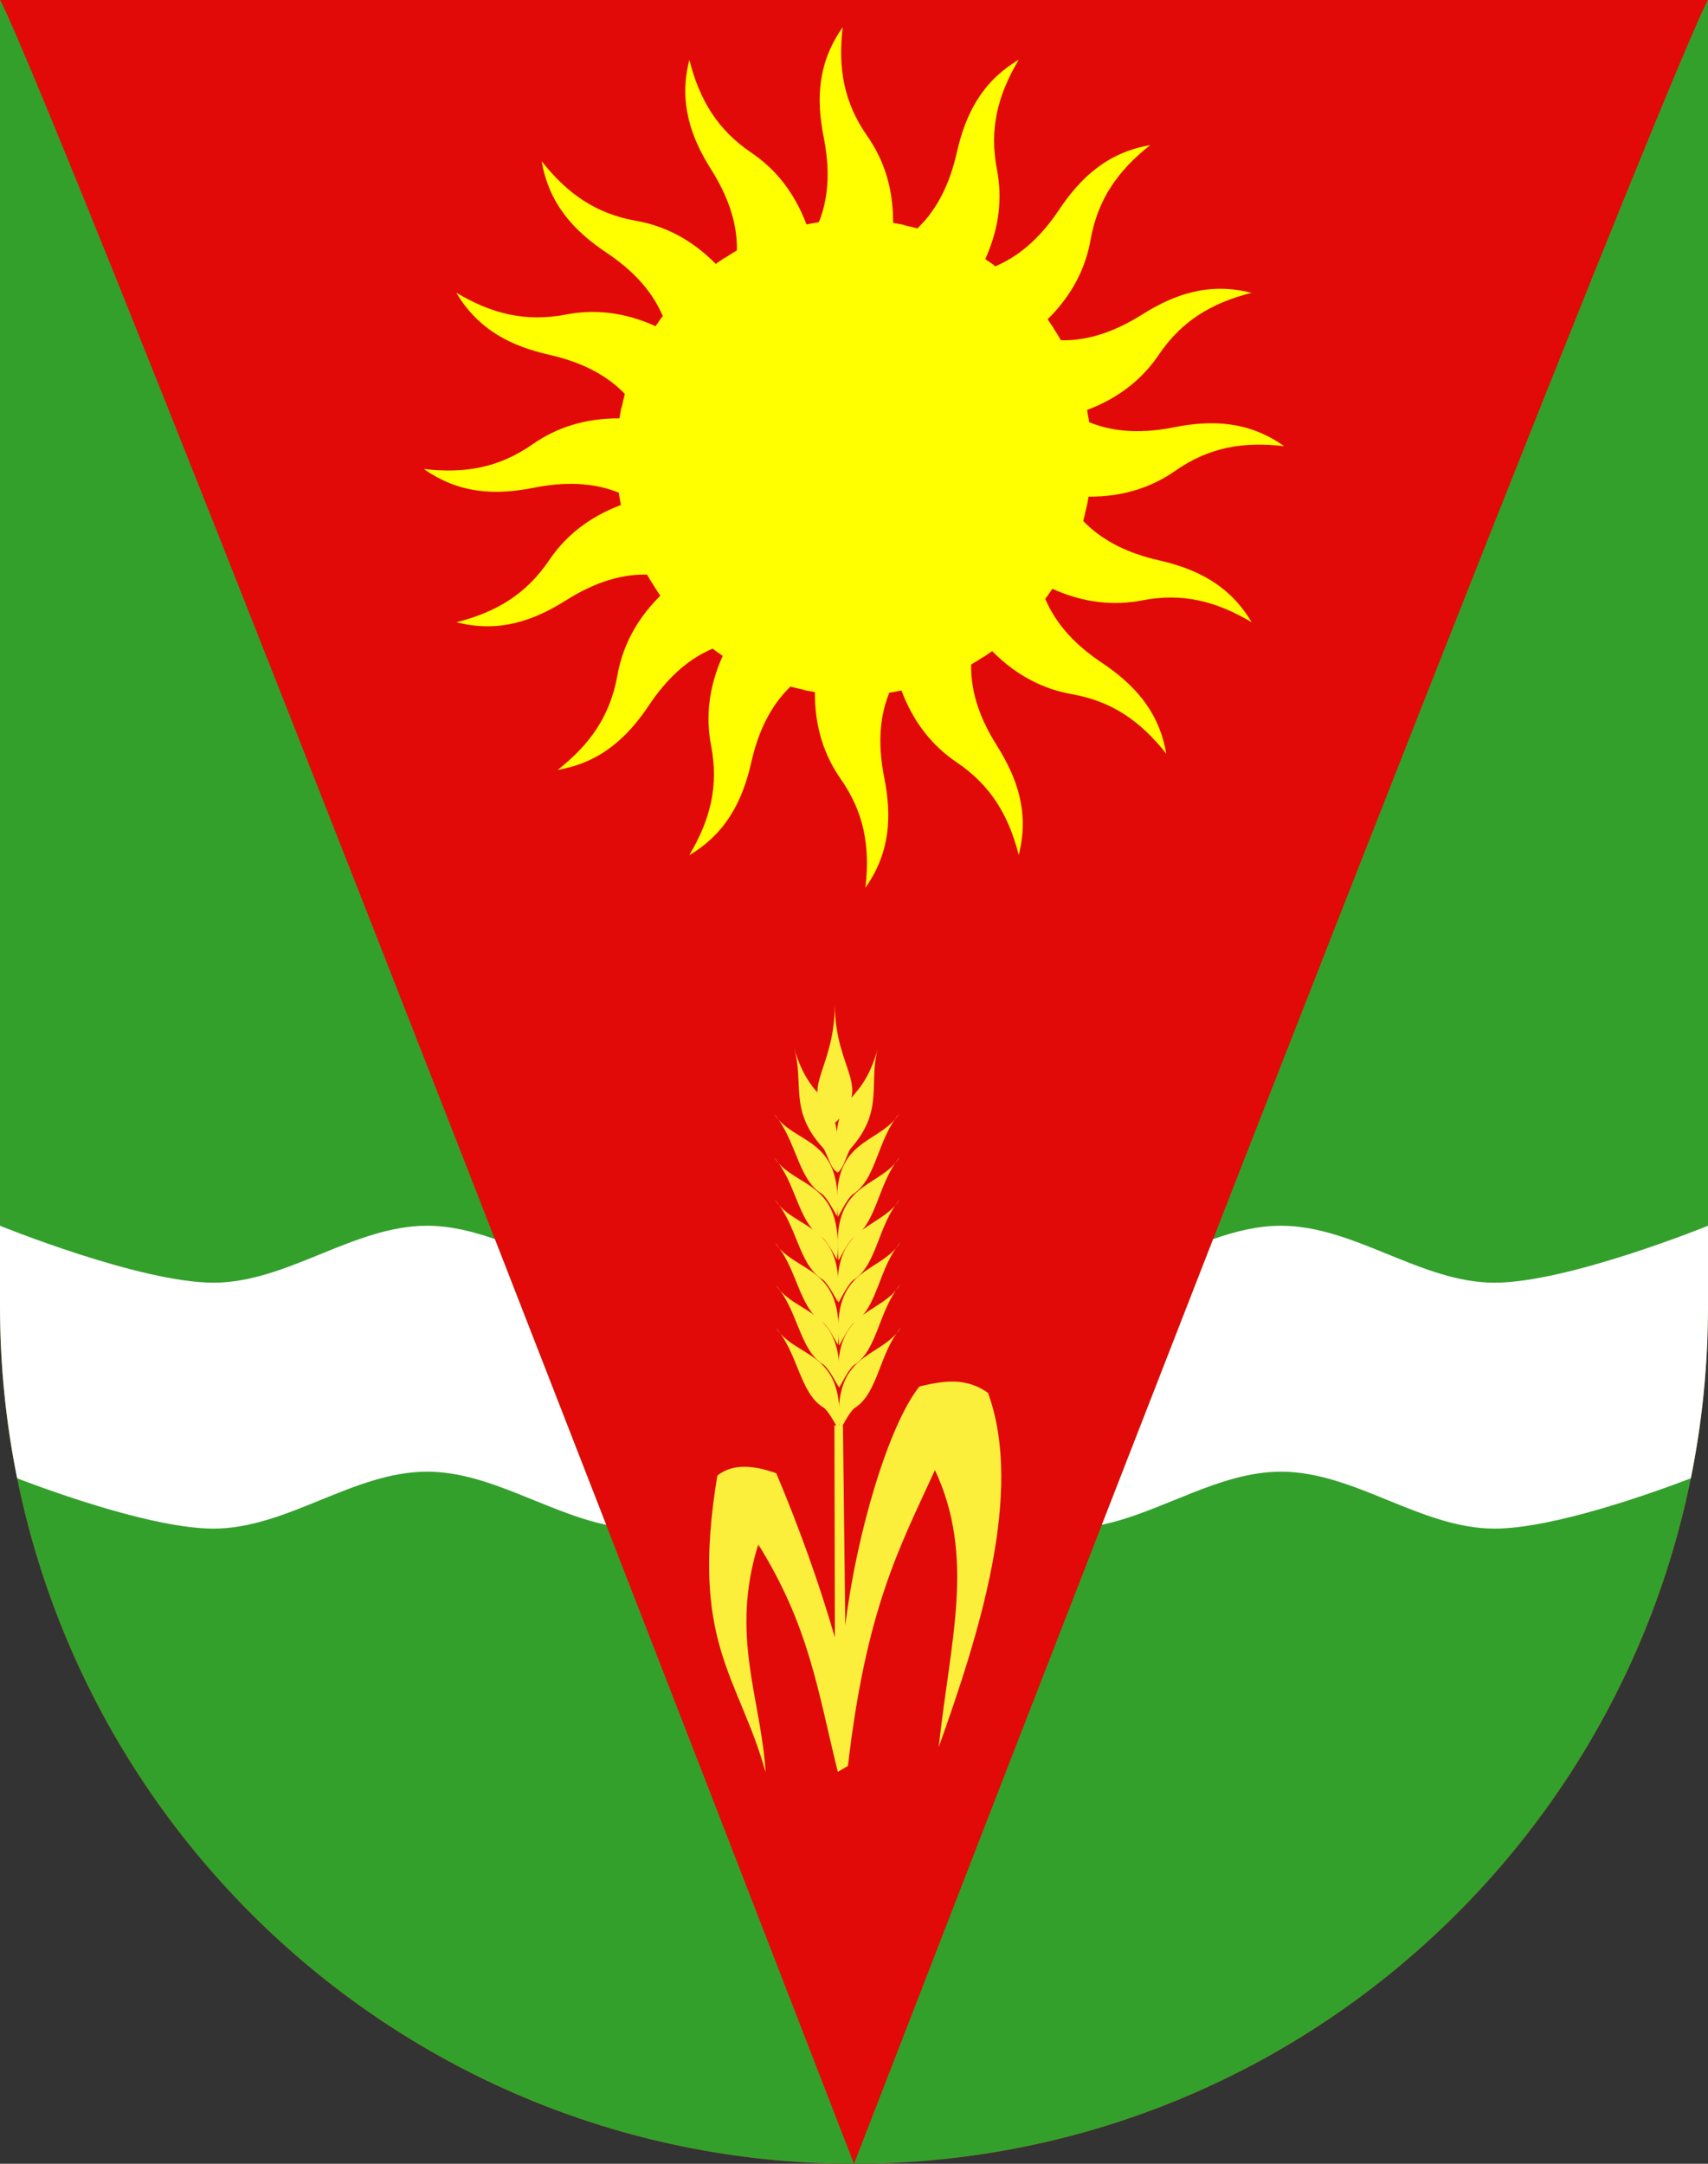 <?xml version="1.0" encoding="UTF-8" standalone="no"?>
<!-- Created with Inkscape (http://www.inkscape.org/) -->

<svg
   xmlns:dc="http://purl.org/dc/elements/1.1/"
   xmlns:cc="http://creativecommons.org/ns#"
   xmlns:rdf="http://www.w3.org/1999/02/22-rdf-syntax-ns#"
   xmlns:svg="http://www.w3.org/2000/svg"
   xmlns="http://www.w3.org/2000/svg"
   xmlns:sodipodi="http://sodipodi.sourceforge.net/DTD/sodipodi-0.dtd"
   xmlns:inkscape="http://www.inkscape.org/namespaces/inkscape"
   width="600"
   height="760"
   id="svg11168"
   version="1.1"
   inkscape:version="0.48.4 r9939"
   sodipodi:docname="New document 237">
  <rect width="100%" height="100%" fill="#333333" stroke="none"/>
  <defs
     id="defs11170" />
  <sodipodi:namedview
     id="base"
     pagecolor="#ffffff"
     bordercolor="#666666"
     borderopacity="1.0"
     inkscape:pageopacity="0.0"
     inkscape:pageshadow="2"
     inkscape:zoom="0.35"
     inkscape:cx="300.00007"
     inkscape:cy="380.00002"
     inkscape:document-units="px"
     inkscape:current-layer="layer1"
     showgrid="false"
     fit-margin-top="0"
     fit-margin-left="0"
     fit-margin-right="0"
     fit-margin-bottom="0"
     inkscape:window-width="463"
     inkscape:window-height="423"
     inkscape:window-x="1678"
     inkscape:window-y="78"
     inkscape:window-maximized="0" />
  <g
     inkscape:label="Layer 1"
     inkscape:groupmode="layer"
     id="layer1"
     transform="translate(-75,-152.362)">
    <g
       transform="translate(37.857,-73.345)"
       id="g11089">
      <path
         inkscape:connector-curvature="0"
         d="m 37.143,225.708 0,458.868 c 0,166.311 134.315,301.132 300,301.132 165.685,0 300,-134.821 300,-301.132 l 0,-458.868 -600,0 z"
         id="path2346-2-3"
         style="fill:#e20909;fill-opacity:1" />
      <path
         inkscape:connector-curvature="0"
         id="path2346-2-7"
         transform="translate(37.143,225.708)"
         d="M 0,0 0,458.875 C 0,625.186 134.315,760 300,760 8.386,6.505 0,0 0,0 z M 300,760 C 465.685,760 600,625.186 600,458.875 L 600,0 c 0,0 -8.386,6.505 -300,760 z"
         style="fill:#33a02c;fill-opacity:1" />
      <path
         inkscape:connector-curvature="0"
         id="rect10948"
         transform="translate(37.143,225.708)"
         d="M 0,430.531 0,458.875 c 0,20.679 2.076,40.869 6.031,60.375 13.656,5.203 48.442,17.656 68.969,17.656 25.874,0 49.126,-20 75,-20 21.798,0 41.726,14.184 62.938,18.656 -13.933,-35.82 -26.927,-69.166 -39.094,-100.344 -7.794,-2.719 -15.693,-4.688 -23.844,-4.688 -25.874,0 -49.126,20 -75,20 -25.874,0 -75,-20 -75,-20 z m 450,0 c -8.15,0 -16.05,1.969 -23.844,4.688 -12.167,31.178 -25.161,64.524 -39.094,100.344 21.212,-4.472 41.14,-18.656 62.938,-18.656 25.874,0 49.126,20 75,20 20.527,0 55.312,-12.454 68.969,-17.656 C 597.924,499.744 600,479.554 600,458.875 l 0,-28.344 c 0,0 -49.126,20 -75,20 -25.874,0 -49.126,-20 -75,-20 z"
         style="fill:#ffffff;fill-opacity:1;stroke:none" />
      <path
         inkscape:connector-curvature="0"
         id="path2140-7"
         d="m 333.162,235.303 c -8.831,12.458 -9.303,25.312 -6.663,38.616 2.042,10.288 2.099,20.422 -1.703,29.846 -0.174,0.026 -0.425,0.075 -0.617,0.106 l -0.192,0 c 0,0 -2.355,0.419 -3.534,0.66 -4.318,-11.418 -10.991,-19.527 -19.393,-25.205 -11.873,-8.024 -18.193,-18.515 -21.756,-32.592 -3.783,14.795 0.391,26.97 7.621,38.446 5.591,8.874 9.265,18.323 9.09,28.483 -1.119,0.631 -2.64,1.619 -4.023,2.512 l -0.404,0.17 c 0,0 -1.866,1.244 -2.874,1.958 -0.035,0.025 -0.095,0.061 -0.128,0.085 -8.593,-8.665 -17.99,-13.347 -27.972,-15.114 -14.111,-2.498 -24.204,-9.539 -33.188,-20.947 2.565,15.054 11.397,24.519 22.672,32.06 8.736,5.842 15.909,12.971 19.883,22.352 -0.061,0.083 -0.148,0.209 -0.213,0.298 l -0.255,0.255 c 0,0 -1.404,1.98 -2.065,2.98 -11.126,-5.012 -21.574,-6.013 -31.527,-4.087 -14.069,2.722 -26.015,-0.23 -38.489,-7.664 7.786,13.136 19.407,18.797 32.634,21.799 10.249,2.326 19.519,6.416 26.589,13.752 -0.336,1.206 -0.738,2.94 -1.086,4.534 l -0.192,0.511 c 0,0 -0.334,1.783 -0.553,3.023 -0.006,0.031 -0.064,0.341 -0.064,0.341 l 0,0.064 c -0.006,0.038 -0.015,0.071 -0.021,0.106 -12.204,-0.056 -22.175,3.28 -30.484,9.09 -11.744,8.212 -23.793,10.4 -38.212,8.685 12.458,8.831 25.312,9.24 38.616,6.599 10.288,-2.042 20.421,-2.078 29.846,1.724 0.026,0.176 0.074,0.423 0.106,0.617 l 0,0.17 c 0,0 0.419,2.355 0.66,3.534 -11.415,4.319 -19.527,10.992 -25.205,19.393 -8.024,11.873 -18.494,18.236 -32.571,21.799 14.795,3.783 26.949,-0.434 38.425,-7.664 8.874,-5.591 18.322,-9.265 28.483,-9.09 0.669,1.186 1.726,2.858 2.661,4.3 l 0.064,0.128 c 0,0 1.288,2.034 1.98,3.002 -8.664,8.593 -13.326,18.054 -15.093,28.036 -2.498,14.111 -9.539,24.162 -20.947,33.145 15.054,-2.565 24.498,-11.397 32.038,-22.672 5.842,-8.736 12.992,-15.931 22.374,-19.904 0.142,0.105 0.352,0.248 0.511,0.362 l 0.085,0.085 c 0,0 1.945,1.43 2.938,2.086 -5.012,11.126 -5.991,21.617 -4.066,31.57 2.722,14.07 -0.251,25.973 -7.685,38.446 13.137,-7.786 18.797,-19.407 21.799,-32.634 2.326,-10.249 6.415,-19.519 13.752,-26.589 1.198,0.334 2.93,0.718 4.513,1.064 l 0.532,0.213 c 0,0 2.135,0.408 3.364,0.617 0.063,0.011 0.112,0.033 0.17,0.043 -0.06,12.206 3.26,22.177 9.069,30.484 8.212,11.744 10.4,23.793 8.685,38.212 8.831,-12.458 9.261,-25.312 6.621,-38.616 -2.046,-10.308 -2.064,-20.42 1.767,-29.867 0.17,-0.025 0.409,-0.075 0.596,-0.106 l 0.149,0 c 0,0 1.03,-0.206 1.767,-0.341 0.736,-0.135 1.178,-0.199 1.767,-0.319 4.316,11.418 10.994,19.529 19.393,25.205 11.873,8.024 18.236,18.494 21.799,32.571 3.783,-14.795 -0.434,-26.949 -7.664,-38.425 -5.602,-8.891 -9.241,-18.312 -9.047,-28.505 1.138,-0.643 2.709,-1.627 4.109,-2.533 l 0.341,-0.149 c 0,0 1.982,-1.318 2.938,-2.001 8.591,8.679 18.028,13.347 28.015,15.114 14.111,2.498 24.162,9.518 33.145,20.926 -2.565,-15.054 -11.376,-24.434 -22.65,-31.975 -8.726,-5.836 -15.893,-13.043 -19.862,-22.416 0.115,-0.155 0.258,-0.399 0.383,-0.575 l 0.085,-0.064 c 0,0 1.375,-1.936 2.022,-2.916 11.13,5.026 21.612,5.992 31.57,4.066 14.069,-2.722 25.973,0.251 38.446,7.685 -7.786,-13.136 -19.386,-18.754 -32.613,-21.756 -10.237,-2.324 -19.505,-6.486 -26.567,-13.816 0.342,-1.23 0.742,-3.002 1.086,-4.62 l 0.149,-0.383 c 0,0 0.463,-2.347 0.66,-3.534 12.213,0.063 22.152,-3.279 30.463,-9.09 11.744,-8.212 23.814,-10.357 38.233,-8.643 -12.458,-8.831 -25.334,-9.282 -38.638,-6.642 -10.308,2.046 -20.399,2.064 -29.846,-1.767 -0.026,-0.175 -0.074,-0.425 -0.106,-0.617 l 0,-0.149 c 0,0 -0.206,-1.03 -0.341,-1.767 -0.135,-0.736 -0.199,-1.178 -0.319,-1.767 11.425,-4.315 19.527,-10.991 25.205,-19.393 8.024,-11.873 18.516,-18.193 32.592,-21.756 -14.795,-3.783 -26.97,0.391 -38.446,7.621 -8.891,5.602 -18.312,9.241 -28.505,9.047 -0.643,-1.139 -1.627,-2.709 -2.533,-4.109 l -0.149,-0.341 c 0,0 -1.24,-1.828 -1.937,-2.81 -0.02,-0.029 -0.045,-0.08 -0.064,-0.106 8.671,-8.587 13.326,-17.99 15.093,-27.972 2.498,-14.111 9.539,-24.226 20.947,-33.209 -15.054,2.565 -24.456,11.397 -31.996,22.672 -5.849,8.746 -13.054,15.941 -22.459,19.904 -0.041,-0.031 -0.106,-0.075 -0.149,-0.106 l -0.426,-0.426 c 0,0 -1.936,-1.375 -2.916,-2.022 5.02,-11.123 6.013,-21.575 4.087,-31.527 -2.722,-14.069 0.23,-26.016 7.664,-38.489 -13.136,7.786 -18.754,19.386 -21.756,32.613 -2.329,10.26 -6.476,19.562 -13.837,26.631 -1.152,-0.32 -2.788,-0.7 -4.321,-1.043 l -0.681,-0.256 c 0,0 -1.842,-0.335 -3.087,-0.553 -0.113,-0.02 -0.175,-0.046 -0.277,-0.064 l -0.064,0 c -0.038,-0.007 -0.071,-0.016 -0.106,-0.021 0.058,-12.207 -3.257,-22.173 -9.069,-30.484 -8.211,-11.744 -10.358,-23.793 -8.643,-38.212 z"
         style="fill:#ffff00;fill-opacity:1;fill-rule:nonzero;stroke:none;stroke-width:3;marker:none;visibility:visible;display:inline;overflow:visible" />
      <g
         id="g3057"
         style="fill:#fcef3c;fill-opacity:1;stroke:none;display:inline"
         transform="matrix(-0.717,0,0,0.721,1128.764,502.593)">
        <g
           style="stroke:none"
           id="g2288"
           transform="matrix(0.857,-0.758,0.758,0.857,-60.668,913.133)">
          <path
             style="fill:#fcef3c;fill-opacity:1;fill-rule:evenodd;stroke:none"
             d="m 1017.46,390.159 c 38.552,-55.338 45.081,-84.275 55.556,-119.048 -37.682,16.27 -52.886,49.952 -79.365,87.302 18.743,-46.96 44.27,-105.443 84.127,-126.984 10.903,1.209 17.138,7.787 23.809,17.46 -1.058,21.492 -21.958,65.853 -43.651,97.222 l 57.143,-63.095 2.778,2.381 -59.921,67.46 c 20.616,-12.982 42.347,-24.849 65.079,-35.714 11.772,4.683 17.051,10.664 18.254,17.46 -38.516,61.486 -63.176,57.699 -99.206,80.952 22.248,-22.241 50.052,-33.371 66.667,-70.635 -39.732,11.838 -59.941,29.548 -89.683,50 l -1.587,-4.762 z"
             id="path8765"
             sodipodi:nodetypes="ccccccccccccccc"
             inkscape:connector-curvature="0" />
          <g
             style="fill:#fcef3c;fill-opacity:1;stroke:none"
             id="g8767">
            <path
               sodipodi:nodetypes="ccc"
               id="path8769"
               d="m 1236.49,151.036 c -19.492,22.085 -11.329,38.486 -33.552,37.354 -1.551,-22.514 14.377,-16.024 33.552,-37.354 z"
               style="fill:#fcef3c;fill-opacity:1;fill-rule:evenodd;stroke:none;display:inline"
               inkscape:connector-curvature="0" />
            <g
               style="fill:#fcef3c;fill-opacity:1;stroke:none"
               id="g8771">
              <path
                 style="fill:#fcef3c;fill-opacity:1;fill-rule:evenodd;stroke:none;display:inline"
                 d="m 1210.439,152.46 c -13.245,27.249 5.455,25.132 -22.222,51.587 -1.134,-3.377 2.915,-9.586 2.551,-12.341 0.137,-21.16 13.048,-25.216 19.672,-39.246 z"
                 id="path8773"
                 sodipodi:nodetypes="cccc"
                 inkscape:connector-curvature="0" />
              <path
                 style="fill:#fcef3c;fill-opacity:1;fill-rule:evenodd;stroke:none;display:inline"
                 d="m 1185.042,167.54 c -2.531,16.138 15.772,27.116 -9.524,50.397 0.91,-4.095 2.412,-9.997 1.461,-12.117 -2.788,-11.344 7.739,-23.86 8.063,-38.28 z"
                 id="path8775"
                 sodipodi:nodetypes="cccc"
                 inkscape:connector-curvature="0" />
              <path
                 style="fill:#fcef3c;fill-opacity:1;fill-rule:evenodd;stroke:none;display:inline"
                 d="m 1172.578,181.23 c -2.531,16.138 15.772,27.116 -9.524,50.397 0.91,-4.095 2.412,-9.997 1.461,-12.117 -2.788,-11.344 7.739,-23.86 8.063,-38.28 z"
                 id="path8777"
                 sodipodi:nodetypes="cccc"
                 inkscape:connector-curvature="0" />
              <path
                 style="fill:#fcef3c;fill-opacity:1;fill-rule:evenodd;stroke:none;display:inline"
                 d="m 1160.673,194.722 c -2.531,16.138 15.772,27.116 -9.524,50.397 0.91,-4.095 2.412,-9.997 1.461,-12.117 -2.788,-11.344 7.739,-23.86 8.063,-38.28 z"
                 id="path8779"
                 sodipodi:nodetypes="cccc"
                 inkscape:connector-curvature="0" />
              <path
                 style="fill:#fcef3c;fill-opacity:1;fill-rule:evenodd;stroke:none;display:inline"
                 d="m 1148.372,208.214 c -2.531,16.138 15.772,27.116 -9.524,50.397 0.91,-4.095 2.412,-9.997 1.461,-12.117 -2.788,-11.344 7.739,-23.86 8.063,-38.28 z"
                 id="path8781"
                 sodipodi:nodetypes="cccc"
                 inkscape:connector-curvature="0" />
              <path
                 style="fill:#fcef3c;fill-opacity:1;fill-rule:evenodd;stroke:none;display:inline"
                 d="m 1136.467,221.706 c -2.531,16.138 15.772,27.116 -9.524,50.397 0.91,-4.095 2.412,-9.997 1.461,-12.117 -2.788,-11.344 7.739,-23.86 8.063,-38.28 z"
                 id="path8783"
                 sodipodi:nodetypes="cccc"
                 inkscape:connector-curvature="0" />
              <path
                 style="fill:#fcef3c;fill-opacity:1;fill-rule:evenodd;stroke:none;display:inline"
                 d="m 1124.165,235.198 c -2.531,16.138 15.772,27.116 -9.524,50.397 0.91,-4.095 2.412,-9.997 1.461,-12.117 -2.788,-11.344 7.739,-23.86 8.063,-38.28 z"
                 id="path8785"
                 sodipodi:nodetypes="cccc"
                 inkscape:connector-curvature="0" />
            </g>
            <g
               transform="matrix(-0.105,-0.995,-0.995,0.105,1516.331,1364.704)"
               id="g8787"
               style="fill:#fcef3c;fill-opacity:1;stroke:none;display:inline">
              <path
                 style="fill:#fcef3c;fill-opacity:1;fill-rule:evenodd;stroke:none;display:inline"
                 d="m 1210.439,152.46 c -13.245,27.249 5.455,25.132 -22.222,51.587 -1.134,-3.377 2.915,-9.586 2.551,-12.341 0.137,-21.16 13.048,-25.216 19.672,-39.246 z"
                 id="path8789"
                 sodipodi:nodetypes="cccc"
                 inkscape:connector-curvature="0" />
              <path
                 style="fill:#fcef3c;fill-opacity:1;fill-rule:evenodd;stroke:none;display:inline"
                 d="m 1185.042,167.54 c -2.531,16.138 15.772,27.116 -9.524,50.397 0.91,-4.095 2.412,-9.997 1.461,-12.117 -2.788,-11.344 7.739,-23.86 8.063,-38.28 z"
                 id="path8791"
                 sodipodi:nodetypes="cccc"
                 inkscape:connector-curvature="0" />
              <path
                 style="fill:#fcef3c;fill-opacity:1;fill-rule:evenodd;stroke:none;display:inline"
                 d="m 1172.578,181.23 c -2.531,16.138 15.772,27.116 -9.524,50.397 0.91,-4.095 2.412,-9.997 1.461,-12.117 -2.788,-11.344 7.739,-23.86 8.063,-38.28 z"
                 id="path8793"
                 sodipodi:nodetypes="cccc"
                 inkscape:connector-curvature="0" />
              <path
                 style="fill:#fcef3c;fill-opacity:1;fill-rule:evenodd;stroke:none;display:inline"
                 d="m 1160.673,194.722 c -2.531,16.138 15.772,27.116 -9.524,50.397 0.91,-4.095 2.412,-9.997 1.461,-12.117 -2.788,-11.344 7.739,-23.86 8.063,-38.28 z"
                 id="path8795"
                 sodipodi:nodetypes="cccc"
                 inkscape:connector-curvature="0" />
              <path
                 style="fill:#fcef3c;fill-opacity:1;fill-rule:evenodd;stroke:none;display:inline"
                 d="m 1148.372,208.214 c -2.531,16.138 15.772,27.116 -9.524,50.397 0.91,-4.095 2.412,-9.997 1.461,-12.117 -2.788,-11.344 7.739,-23.86 8.063,-38.28 z"
                 id="path8797"
                 sodipodi:nodetypes="cccc"
                 inkscape:connector-curvature="0" />
              <path
                 style="fill:#fcef3c;fill-opacity:1;fill-rule:evenodd;stroke:none;display:inline"
                 d="m 1136.467,221.706 c -2.531,16.138 15.772,27.116 -9.524,50.397 0.91,-4.095 2.412,-9.997 1.461,-12.117 -2.788,-11.344 7.739,-23.86 8.063,-38.28 z"
                 id="path8799"
                 sodipodi:nodetypes="cccc"
                 inkscape:connector-curvature="0" />
              <path
                 style="fill:#fcef3c;fill-opacity:1;fill-rule:evenodd;stroke:none;display:inline"
                 d="m 1124.165,235.198 c -2.531,16.138 15.772,27.116 -9.524,50.397 0.91,-4.095 2.412,-9.997 1.461,-12.117 -2.788,-11.344 7.739,-23.86 8.063,-38.28 z"
                 id="path8801"
                 sodipodi:nodetypes="cccc"
                 inkscape:connector-curvature="0" />
            </g>
          </g>
          <path
             style="fill:#fcef3c;fill-opacity:1;fill-rule:evenodd;stroke:none"
             d="m 1072.222,271.905 c 4.049,-14.401 5.042,-27.121 5.952,-40.476"
             id="path8803"
             sodipodi:nodetypes="cc"
             inkscape:connector-curvature="0" />
          <path
             style="fill:#fcef3c;fill-opacity:1;fill-rule:evenodd;stroke:none"
             d="m 1076.19,248.889 c -13.488,9.259 -23.125,18.519 -31.349,27.778"
             id="path8805"
             sodipodi:nodetypes="cc"
             inkscape:connector-curvature="0" />
          <path
             style="fill:#fcef3c;fill-opacity:1;fill-rule:evenodd;stroke:none"
             d="m 1078.968,284.603 c -10.978,36.655 -28.945,65.318 -52.381,95.238"
             id="path8807"
             sodipodi:nodetypes="cc"
             inkscape:connector-curvature="0" />
          <path
             style="fill:#fcef3c;fill-opacity:1;fill-rule:evenodd;stroke:none"
             d="m 1060.318,350.873 -42.857,39.286 0,0"
             id="path8809"
             inkscape:connector-curvature="0" />
          <path
             style="fill:#fcef3c;fill-opacity:1;fill-rule:evenodd;stroke:none"
             d="m 1059.524,344.127 -31.746,37.302"
             id="path8811"
             sodipodi:nodetypes="cc"
             inkscape:connector-curvature="0" />
          <path
             style="fill:#fcef3c;fill-opacity:1;fill-rule:evenodd;stroke:none"
             d="m 1095.635,340.159 c -40.829,17.857 -53.483,34.524 -76.984,52.381"
             id="path8813"
             sodipodi:nodetypes="cc"
             inkscape:connector-curvature="0" />
          <path
             style="fill:#fcef3c;fill-opacity:1;fill-rule:evenodd;stroke:none"
             d="m 1107.143,345.714 c 8.843,-4.157 19.221,-8.008 33.333,-11.111"
             id="path8815"
             sodipodi:nodetypes="cc"
             inkscape:connector-curvature="0" />
          <path
             style="fill:#fcef3c;fill-opacity:1;fill-rule:evenodd;stroke:none"
             d="m 1127.381,337.778 c -7.115,11.884 -14.454,22.871 -22.619,30.556"
             id="path8817"
             sodipodi:nodetypes="cc"
             inkscape:connector-curvature="0" />
        </g>
      </g>
    </g>
  </g>
</svg>
